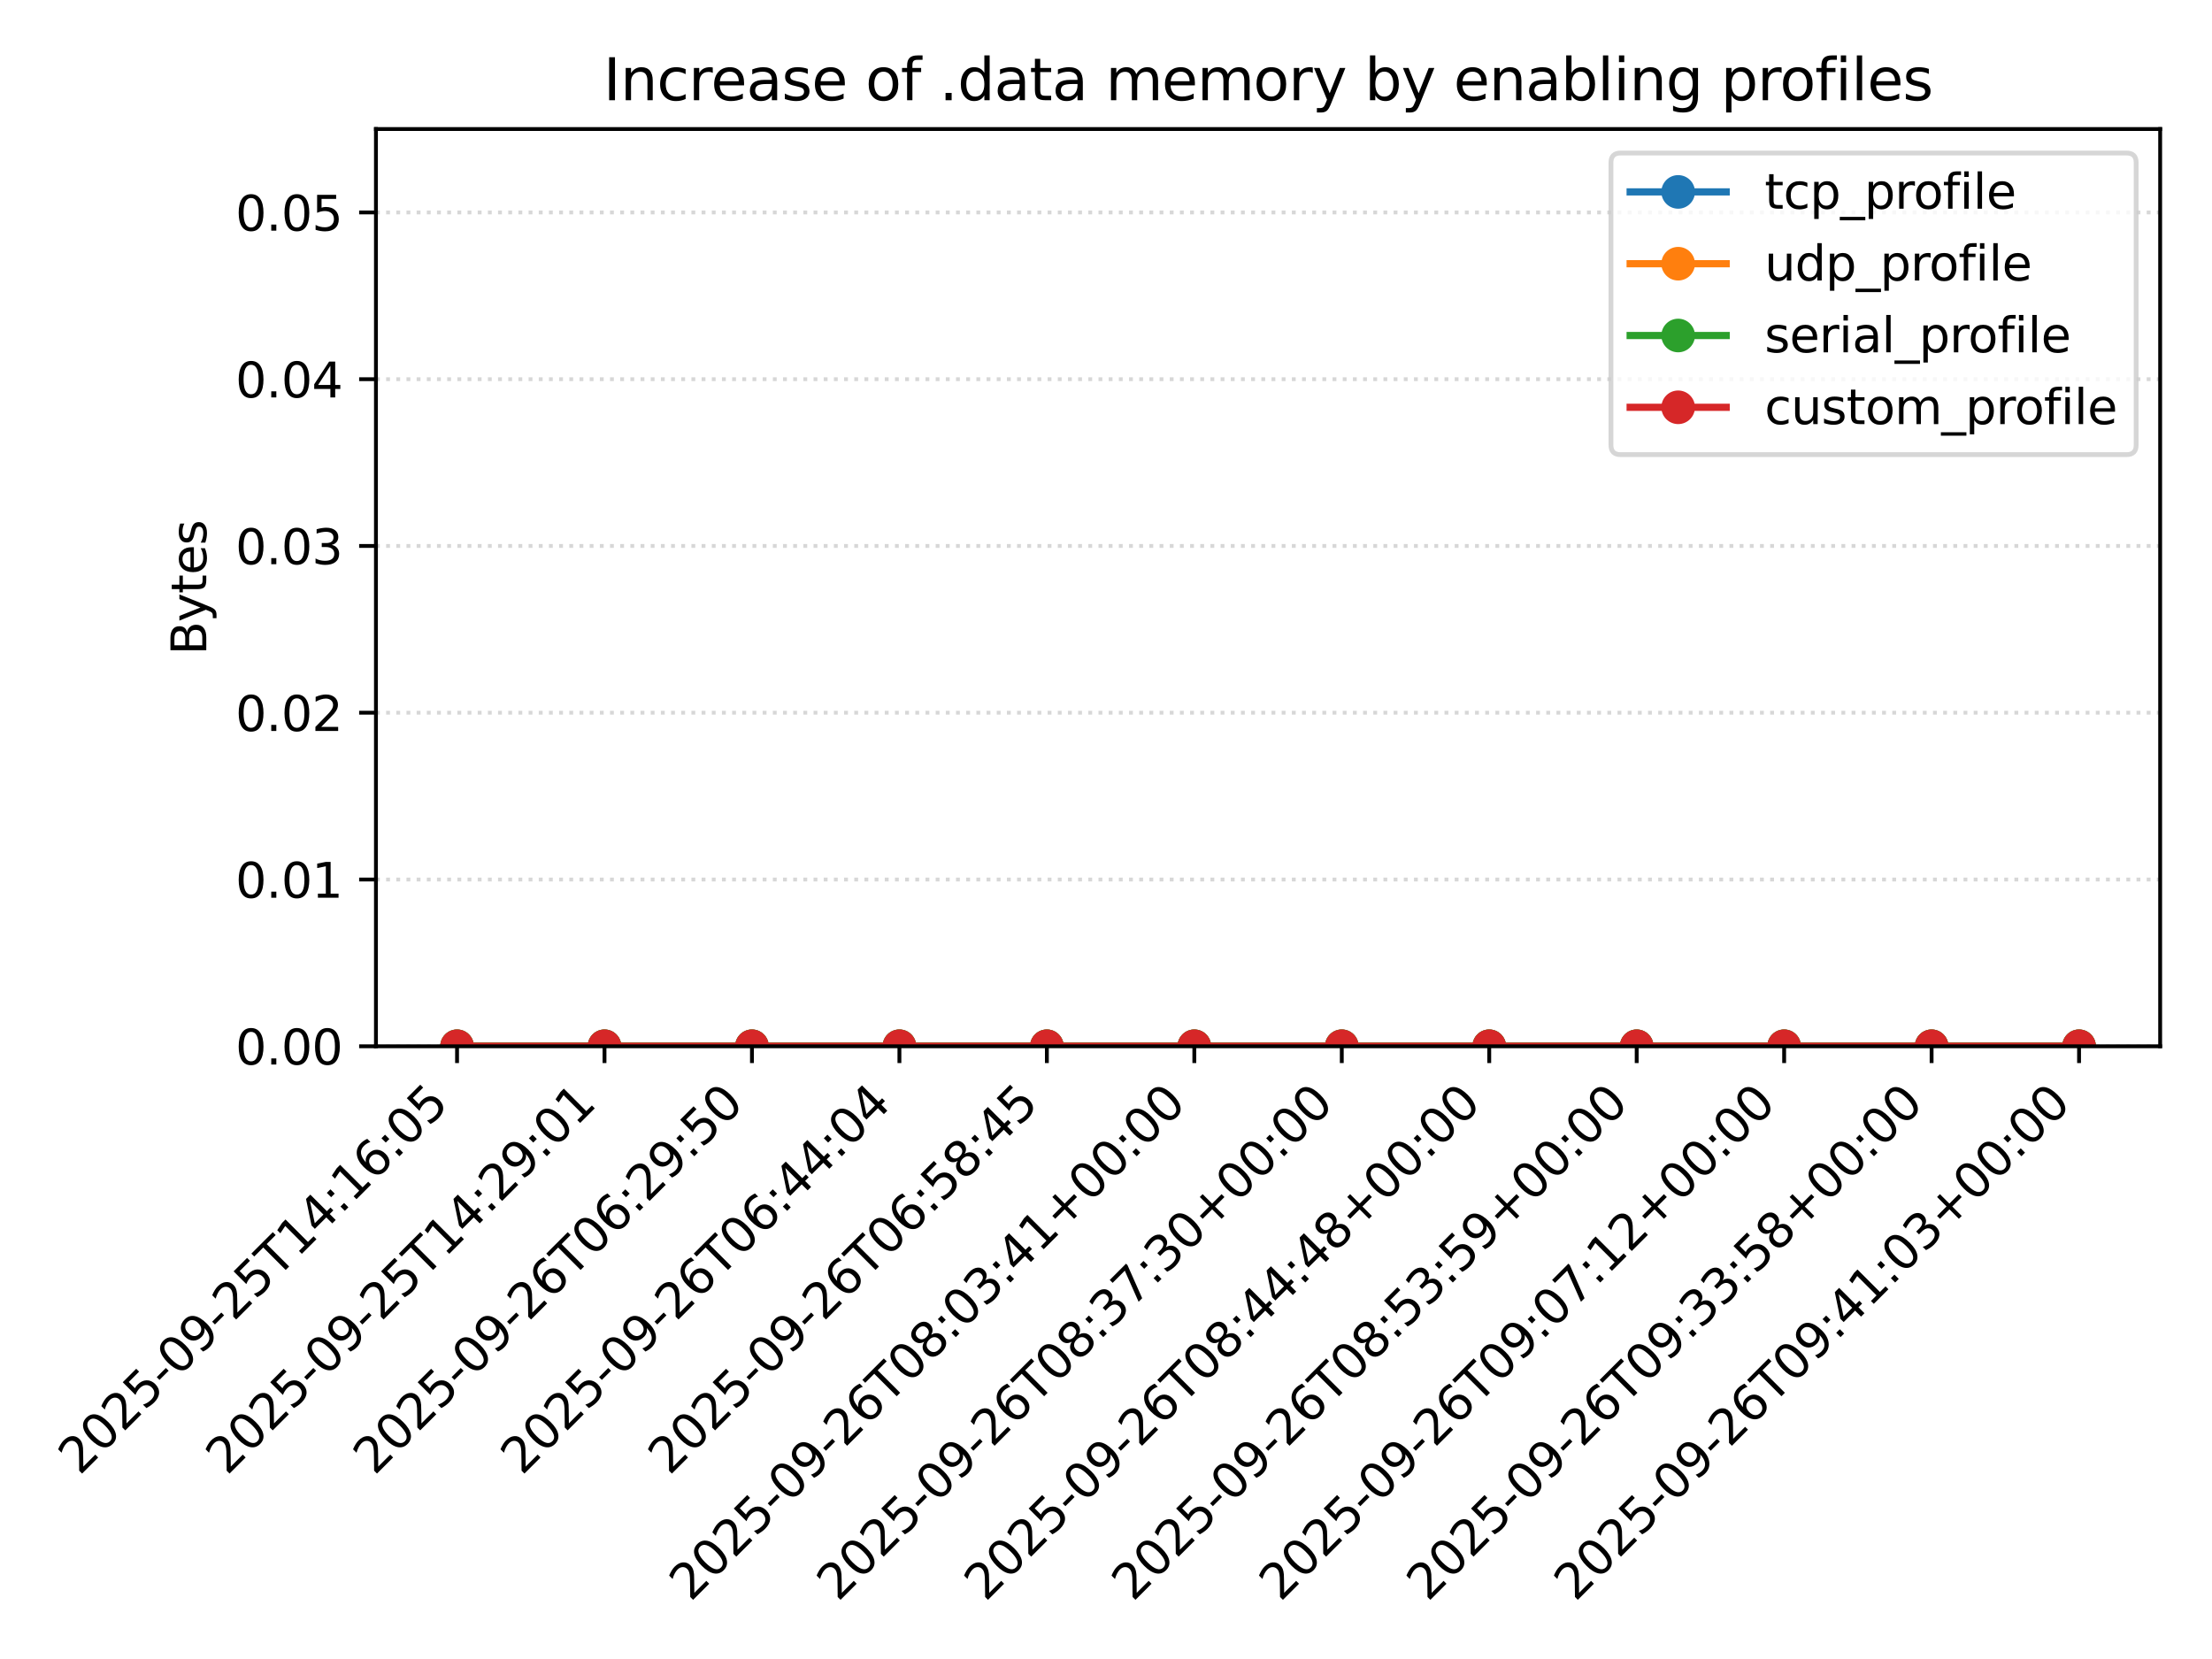 <?xml version="1.0" encoding="utf-8" standalone="no"?>
<!DOCTYPE svg PUBLIC "-//W3C//DTD SVG 1.1//EN"
  "http://www.w3.org/Graphics/SVG/1.1/DTD/svg11.dtd">
<svg xmlns:xlink="http://www.w3.org/1999/xlink" width="460.8pt" height="345.6pt" viewBox="0 0 460.8 345.6" xmlns="http://www.w3.org/2000/svg" version="1.1">
 <defs>
  <style type="text/css">*{stroke-linejoin: round; stroke-linecap: butt}</style>
 </defs>
 <g id="figure_1">
  <g id="patch_1">
   <path d="M 0 345.6 
L 460.8 345.6 
L 460.8 0 
L 0 0 
z
" style="fill: #ffffff"/>
  </g>
  <g id="axes_1">
   <g id="patch_2">
    <path d="M 78.317 217.958 
L 450 217.958 
L 450 26.88 
L 78.317 26.88 
z
" style="fill: #ffffff"/>
   </g>
   <g id="matplotlib.axis_1">
    <g id="xtick_1">
     <g id="line2d_1">
      <defs>
       <path id="m22b7236a02" d="M 0 0 
L 0 3.5 
" style="stroke: #000000; stroke-width: 0.8"/>
      </defs>
      <g>
       <use xlink:href="#m22b7236a02" x="95.212" y="217.958" style="stroke: #000000; stroke-width: 0.8"/>
      </g>
     </g>
     <g id="text_1">
      <!-- 2025-09-25T14:16:05 -->
      <g transform="translate(16.57 307.502) rotate(-45) scale(0.1 -0.1)">
       <defs>
        <path id="DejaVuSans-32" d="M 1228 531 
L 3431 531 
L 3431 0 
L 469 0 
L 469 531 
Q 828 903 1448 1529 
Q 2069 2156 2228 2338 
Q 2531 2678 2651 2914 
Q 2772 3150 2772 3378 
Q 2772 3750 2511 3984 
Q 2250 4219 1831 4219 
Q 1534 4219 1204 4116 
Q 875 4013 500 3803 
L 500 4441 
Q 881 4594 1212 4672 
Q 1544 4750 1819 4750 
Q 2544 4750 2975 4387 
Q 3406 4025 3406 3419 
Q 3406 3131 3298 2873 
Q 3191 2616 2906 2266 
Q 2828 2175 2409 1742 
Q 1991 1309 1228 531 
z
" transform="scale(0.016)"/>
        <path id="DejaVuSans-30" d="M 2034 4250 
Q 1547 4250 1301 3770 
Q 1056 3291 1056 2328 
Q 1056 1369 1301 889 
Q 1547 409 2034 409 
Q 2525 409 2770 889 
Q 3016 1369 3016 2328 
Q 3016 3291 2770 3770 
Q 2525 4250 2034 4250 
z
M 2034 4750 
Q 2819 4750 3233 4129 
Q 3647 3509 3647 2328 
Q 3647 1150 3233 529 
Q 2819 -91 2034 -91 
Q 1250 -91 836 529 
Q 422 1150 422 2328 
Q 422 3509 836 4129 
Q 1250 4750 2034 4750 
z
" transform="scale(0.016)"/>
        <path id="DejaVuSans-35" d="M 691 4666 
L 3169 4666 
L 3169 4134 
L 1269 4134 
L 1269 2991 
Q 1406 3038 1543 3061 
Q 1681 3084 1819 3084 
Q 2600 3084 3056 2656 
Q 3513 2228 3513 1497 
Q 3513 744 3044 326 
Q 2575 -91 1722 -91 
Q 1428 -91 1123 -41 
Q 819 9 494 109 
L 494 744 
Q 775 591 1075 516 
Q 1375 441 1709 441 
Q 2250 441 2565 725 
Q 2881 1009 2881 1497 
Q 2881 1984 2565 2268 
Q 2250 2553 1709 2553 
Q 1456 2553 1204 2497 
Q 953 2441 691 2322 
L 691 4666 
z
" transform="scale(0.016)"/>
        <path id="DejaVuSans-2d" d="M 313 2009 
L 1997 2009 
L 1997 1497 
L 313 1497 
L 313 2009 
z
" transform="scale(0.016)"/>
        <path id="DejaVuSans-39" d="M 703 97 
L 703 672 
Q 941 559 1184 500 
Q 1428 441 1663 441 
Q 2288 441 2617 861 
Q 2947 1281 2994 2138 
Q 2813 1869 2534 1725 
Q 2256 1581 1919 1581 
Q 1219 1581 811 2004 
Q 403 2428 403 3163 
Q 403 3881 828 4315 
Q 1253 4750 1959 4750 
Q 2769 4750 3195 4129 
Q 3622 3509 3622 2328 
Q 3622 1225 3098 567 
Q 2575 -91 1691 -91 
Q 1453 -91 1209 -44 
Q 966 3 703 97 
z
M 1959 2075 
Q 2384 2075 2632 2365 
Q 2881 2656 2881 3163 
Q 2881 3666 2632 3958 
Q 2384 4250 1959 4250 
Q 1534 4250 1286 3958 
Q 1038 3666 1038 3163 
Q 1038 2656 1286 2365 
Q 1534 2075 1959 2075 
z
" transform="scale(0.016)"/>
        <path id="DejaVuSans-54" d="M -19 4666 
L 3928 4666 
L 3928 4134 
L 2272 4134 
L 2272 0 
L 1638 0 
L 1638 4134 
L -19 4134 
L -19 4666 
z
" transform="scale(0.016)"/>
        <path id="DejaVuSans-31" d="M 794 531 
L 1825 531 
L 1825 4091 
L 703 3866 
L 703 4441 
L 1819 4666 
L 2450 4666 
L 2450 531 
L 3481 531 
L 3481 0 
L 794 0 
L 794 531 
z
" transform="scale(0.016)"/>
        <path id="DejaVuSans-34" d="M 2419 4116 
L 825 1625 
L 2419 1625 
L 2419 4116 
z
M 2253 4666 
L 3047 4666 
L 3047 1625 
L 3713 1625 
L 3713 1100 
L 3047 1100 
L 3047 0 
L 2419 0 
L 2419 1100 
L 313 1100 
L 313 1709 
L 2253 4666 
z
" transform="scale(0.016)"/>
        <path id="DejaVuSans-3a" d="M 750 794 
L 1409 794 
L 1409 0 
L 750 0 
L 750 794 
z
M 750 3309 
L 1409 3309 
L 1409 2516 
L 750 2516 
L 750 3309 
z
" transform="scale(0.016)"/>
        <path id="DejaVuSans-36" d="M 2113 2584 
Q 1688 2584 1439 2293 
Q 1191 2003 1191 1497 
Q 1191 994 1439 701 
Q 1688 409 2113 409 
Q 2538 409 2786 701 
Q 3034 994 3034 1497 
Q 3034 2003 2786 2293 
Q 2538 2584 2113 2584 
z
M 3366 4563 
L 3366 3988 
Q 3128 4100 2886 4159 
Q 2644 4219 2406 4219 
Q 1781 4219 1451 3797 
Q 1122 3375 1075 2522 
Q 1259 2794 1537 2939 
Q 1816 3084 2150 3084 
Q 2853 3084 3261 2657 
Q 3669 2231 3669 1497 
Q 3669 778 3244 343 
Q 2819 -91 2113 -91 
Q 1303 -91 875 529 
Q 447 1150 447 2328 
Q 447 3434 972 4092 
Q 1497 4750 2381 4750 
Q 2619 4750 2861 4703 
Q 3103 4656 3366 4563 
z
" transform="scale(0.016)"/>
       </defs>
       <use xlink:href="#DejaVuSans-32"/>
       <use xlink:href="#DejaVuSans-30" transform="translate(63.623 0)"/>
       <use xlink:href="#DejaVuSans-32" transform="translate(127.246 0)"/>
       <use xlink:href="#DejaVuSans-35" transform="translate(190.869 0)"/>
       <use xlink:href="#DejaVuSans-2d" transform="translate(254.492 0)"/>
       <use xlink:href="#DejaVuSans-30" transform="translate(290.576 0)"/>
       <use xlink:href="#DejaVuSans-39" transform="translate(354.199 0)"/>
       <use xlink:href="#DejaVuSans-2d" transform="translate(417.822 0)"/>
       <use xlink:href="#DejaVuSans-32" transform="translate(453.906 0)"/>
       <use xlink:href="#DejaVuSans-35" transform="translate(517.529 0)"/>
       <use xlink:href="#DejaVuSans-54" transform="translate(581.152 0)"/>
       <use xlink:href="#DejaVuSans-31" transform="translate(642.236 0)"/>
       <use xlink:href="#DejaVuSans-34" transform="translate(705.859 0)"/>
       <use xlink:href="#DejaVuSans-3a" transform="translate(769.482 0)"/>
       <use xlink:href="#DejaVuSans-31" transform="translate(803.174 0)"/>
       <use xlink:href="#DejaVuSans-36" transform="translate(866.797 0)"/>
       <use xlink:href="#DejaVuSans-3a" transform="translate(930.42 0)"/>
       <use xlink:href="#DejaVuSans-30" transform="translate(964.111 0)"/>
       <use xlink:href="#DejaVuSans-35" transform="translate(1027.734 0)"/>
      </g>
     </g>
    </g>
    <g id="xtick_2">
     <g id="line2d_2">
      <g>
       <use xlink:href="#m22b7236a02" x="125.929" y="217.958" style="stroke: #000000; stroke-width: 0.8"/>
      </g>
     </g>
     <g id="text_2">
      <!-- 2025-09-25T14:29:01 -->
      <g transform="translate(47.288 307.502) rotate(-45) scale(0.1 -0.1)">
       <use xlink:href="#DejaVuSans-32"/>
       <use xlink:href="#DejaVuSans-30" transform="translate(63.623 0)"/>
       <use xlink:href="#DejaVuSans-32" transform="translate(127.246 0)"/>
       <use xlink:href="#DejaVuSans-35" transform="translate(190.869 0)"/>
       <use xlink:href="#DejaVuSans-2d" transform="translate(254.492 0)"/>
       <use xlink:href="#DejaVuSans-30" transform="translate(290.576 0)"/>
       <use xlink:href="#DejaVuSans-39" transform="translate(354.199 0)"/>
       <use xlink:href="#DejaVuSans-2d" transform="translate(417.822 0)"/>
       <use xlink:href="#DejaVuSans-32" transform="translate(453.906 0)"/>
       <use xlink:href="#DejaVuSans-35" transform="translate(517.529 0)"/>
       <use xlink:href="#DejaVuSans-54" transform="translate(581.152 0)"/>
       <use xlink:href="#DejaVuSans-31" transform="translate(642.236 0)"/>
       <use xlink:href="#DejaVuSans-34" transform="translate(705.859 0)"/>
       <use xlink:href="#DejaVuSans-3a" transform="translate(769.482 0)"/>
       <use xlink:href="#DejaVuSans-32" transform="translate(803.174 0)"/>
       <use xlink:href="#DejaVuSans-39" transform="translate(866.797 0)"/>
       <use xlink:href="#DejaVuSans-3a" transform="translate(930.42 0)"/>
       <use xlink:href="#DejaVuSans-30" transform="translate(964.111 0)"/>
       <use xlink:href="#DejaVuSans-31" transform="translate(1027.734 0)"/>
      </g>
     </g>
    </g>
    <g id="xtick_3">
     <g id="line2d_3">
      <g>
       <use xlink:href="#m22b7236a02" x="156.647" y="217.958" style="stroke: #000000; stroke-width: 0.8"/>
      </g>
     </g>
     <g id="text_3">
      <!-- 2025-09-26T06:29:50 -->
      <g transform="translate(78.006 307.502) rotate(-45) scale(0.1 -0.1)">
       <use xlink:href="#DejaVuSans-32"/>
       <use xlink:href="#DejaVuSans-30" transform="translate(63.623 0)"/>
       <use xlink:href="#DejaVuSans-32" transform="translate(127.246 0)"/>
       <use xlink:href="#DejaVuSans-35" transform="translate(190.869 0)"/>
       <use xlink:href="#DejaVuSans-2d" transform="translate(254.492 0)"/>
       <use xlink:href="#DejaVuSans-30" transform="translate(290.576 0)"/>
       <use xlink:href="#DejaVuSans-39" transform="translate(354.199 0)"/>
       <use xlink:href="#DejaVuSans-2d" transform="translate(417.822 0)"/>
       <use xlink:href="#DejaVuSans-32" transform="translate(453.906 0)"/>
       <use xlink:href="#DejaVuSans-36" transform="translate(517.529 0)"/>
       <use xlink:href="#DejaVuSans-54" transform="translate(581.152 0)"/>
       <use xlink:href="#DejaVuSans-30" transform="translate(642.236 0)"/>
       <use xlink:href="#DejaVuSans-36" transform="translate(705.859 0)"/>
       <use xlink:href="#DejaVuSans-3a" transform="translate(769.482 0)"/>
       <use xlink:href="#DejaVuSans-32" transform="translate(803.174 0)"/>
       <use xlink:href="#DejaVuSans-39" transform="translate(866.797 0)"/>
       <use xlink:href="#DejaVuSans-3a" transform="translate(930.42 0)"/>
       <use xlink:href="#DejaVuSans-35" transform="translate(964.111 0)"/>
       <use xlink:href="#DejaVuSans-30" transform="translate(1027.734 0)"/>
      </g>
     </g>
    </g>
    <g id="xtick_4">
     <g id="line2d_4">
      <g>
       <use xlink:href="#m22b7236a02" x="187.364" y="217.958" style="stroke: #000000; stroke-width: 0.8"/>
      </g>
     </g>
     <g id="text_4">
      <!-- 2025-09-26T06:44:04 -->
      <g transform="translate(108.723 307.502) rotate(-45) scale(0.1 -0.1)">
       <use xlink:href="#DejaVuSans-32"/>
       <use xlink:href="#DejaVuSans-30" transform="translate(63.623 0)"/>
       <use xlink:href="#DejaVuSans-32" transform="translate(127.246 0)"/>
       <use xlink:href="#DejaVuSans-35" transform="translate(190.869 0)"/>
       <use xlink:href="#DejaVuSans-2d" transform="translate(254.492 0)"/>
       <use xlink:href="#DejaVuSans-30" transform="translate(290.576 0)"/>
       <use xlink:href="#DejaVuSans-39" transform="translate(354.199 0)"/>
       <use xlink:href="#DejaVuSans-2d" transform="translate(417.822 0)"/>
       <use xlink:href="#DejaVuSans-32" transform="translate(453.906 0)"/>
       <use xlink:href="#DejaVuSans-36" transform="translate(517.529 0)"/>
       <use xlink:href="#DejaVuSans-54" transform="translate(581.152 0)"/>
       <use xlink:href="#DejaVuSans-30" transform="translate(642.236 0)"/>
       <use xlink:href="#DejaVuSans-36" transform="translate(705.859 0)"/>
       <use xlink:href="#DejaVuSans-3a" transform="translate(769.482 0)"/>
       <use xlink:href="#DejaVuSans-34" transform="translate(803.174 0)"/>
       <use xlink:href="#DejaVuSans-34" transform="translate(866.797 0)"/>
       <use xlink:href="#DejaVuSans-3a" transform="translate(930.42 0)"/>
       <use xlink:href="#DejaVuSans-30" transform="translate(964.111 0)"/>
       <use xlink:href="#DejaVuSans-34" transform="translate(1027.734 0)"/>
      </g>
     </g>
    </g>
    <g id="xtick_5">
     <g id="line2d_5">
      <g>
       <use xlink:href="#m22b7236a02" x="218.082" y="217.958" style="stroke: #000000; stroke-width: 0.8"/>
      </g>
     </g>
     <g id="text_5">
      <!-- 2025-09-26T06:58:45 -->
      <g transform="translate(139.441 307.502) rotate(-45) scale(0.1 -0.1)">
       <defs>
        <path id="DejaVuSans-38" d="M 2034 2216 
Q 1584 2216 1326 1975 
Q 1069 1734 1069 1313 
Q 1069 891 1326 650 
Q 1584 409 2034 409 
Q 2484 409 2743 651 
Q 3003 894 3003 1313 
Q 3003 1734 2745 1975 
Q 2488 2216 2034 2216 
z
M 1403 2484 
Q 997 2584 770 2862 
Q 544 3141 544 3541 
Q 544 4100 942 4425 
Q 1341 4750 2034 4750 
Q 2731 4750 3128 4425 
Q 3525 4100 3525 3541 
Q 3525 3141 3298 2862 
Q 3072 2584 2669 2484 
Q 3125 2378 3379 2068 
Q 3634 1759 3634 1313 
Q 3634 634 3220 271 
Q 2806 -91 2034 -91 
Q 1263 -91 848 271 
Q 434 634 434 1313 
Q 434 1759 690 2068 
Q 947 2378 1403 2484 
z
M 1172 3481 
Q 1172 3119 1398 2916 
Q 1625 2713 2034 2713 
Q 2441 2713 2670 2916 
Q 2900 3119 2900 3481 
Q 2900 3844 2670 4047 
Q 2441 4250 2034 4250 
Q 1625 4250 1398 4047 
Q 1172 3844 1172 3481 
z
" transform="scale(0.016)"/>
       </defs>
       <use xlink:href="#DejaVuSans-32"/>
       <use xlink:href="#DejaVuSans-30" transform="translate(63.623 0)"/>
       <use xlink:href="#DejaVuSans-32" transform="translate(127.246 0)"/>
       <use xlink:href="#DejaVuSans-35" transform="translate(190.869 0)"/>
       <use xlink:href="#DejaVuSans-2d" transform="translate(254.492 0)"/>
       <use xlink:href="#DejaVuSans-30" transform="translate(290.576 0)"/>
       <use xlink:href="#DejaVuSans-39" transform="translate(354.199 0)"/>
       <use xlink:href="#DejaVuSans-2d" transform="translate(417.822 0)"/>
       <use xlink:href="#DejaVuSans-32" transform="translate(453.906 0)"/>
       <use xlink:href="#DejaVuSans-36" transform="translate(517.529 0)"/>
       <use xlink:href="#DejaVuSans-54" transform="translate(581.152 0)"/>
       <use xlink:href="#DejaVuSans-30" transform="translate(642.236 0)"/>
       <use xlink:href="#DejaVuSans-36" transform="translate(705.859 0)"/>
       <use xlink:href="#DejaVuSans-3a" transform="translate(769.482 0)"/>
       <use xlink:href="#DejaVuSans-35" transform="translate(803.174 0)"/>
       <use xlink:href="#DejaVuSans-38" transform="translate(866.797 0)"/>
       <use xlink:href="#DejaVuSans-3a" transform="translate(930.42 0)"/>
       <use xlink:href="#DejaVuSans-34" transform="translate(964.111 0)"/>
       <use xlink:href="#DejaVuSans-35" transform="translate(1027.734 0)"/>
      </g>
     </g>
    </g>
    <g id="xtick_6">
     <g id="line2d_6">
      <g>
       <use xlink:href="#m22b7236a02" x="248.8" y="217.958" style="stroke: #000000; stroke-width: 0.8"/>
      </g>
     </g>
     <g id="text_6">
      <!-- 2025-09-26T08:03:41+00:00 -->
      <g transform="translate(143.855 333.805) rotate(-45) scale(0.1 -0.1)">
       <defs>
        <path id="DejaVuSans-33" d="M 2597 2516 
Q 3050 2419 3304 2112 
Q 3559 1806 3559 1356 
Q 3559 666 3084 287 
Q 2609 -91 1734 -91 
Q 1441 -91 1130 -33 
Q 819 25 488 141 
L 488 750 
Q 750 597 1062 519 
Q 1375 441 1716 441 
Q 2309 441 2620 675 
Q 2931 909 2931 1356 
Q 2931 1769 2642 2001 
Q 2353 2234 1838 2234 
L 1294 2234 
L 1294 2753 
L 1863 2753 
Q 2328 2753 2575 2939 
Q 2822 3125 2822 3475 
Q 2822 3834 2567 4026 
Q 2313 4219 1838 4219 
Q 1578 4219 1281 4162 
Q 984 4106 628 3988 
L 628 4550 
Q 988 4650 1302 4700 
Q 1616 4750 1894 4750 
Q 2613 4750 3031 4423 
Q 3450 4097 3450 3541 
Q 3450 3153 3228 2886 
Q 3006 2619 2597 2516 
z
" transform="scale(0.016)"/>
        <path id="DejaVuSans-2b" d="M 2944 4013 
L 2944 2272 
L 4684 2272 
L 4684 1741 
L 2944 1741 
L 2944 0 
L 2419 0 
L 2419 1741 
L 678 1741 
L 678 2272 
L 2419 2272 
L 2419 4013 
L 2944 4013 
z
" transform="scale(0.016)"/>
       </defs>
       <use xlink:href="#DejaVuSans-32"/>
       <use xlink:href="#DejaVuSans-30" transform="translate(63.623 0)"/>
       <use xlink:href="#DejaVuSans-32" transform="translate(127.246 0)"/>
       <use xlink:href="#DejaVuSans-35" transform="translate(190.869 0)"/>
       <use xlink:href="#DejaVuSans-2d" transform="translate(254.492 0)"/>
       <use xlink:href="#DejaVuSans-30" transform="translate(290.576 0)"/>
       <use xlink:href="#DejaVuSans-39" transform="translate(354.199 0)"/>
       <use xlink:href="#DejaVuSans-2d" transform="translate(417.822 0)"/>
       <use xlink:href="#DejaVuSans-32" transform="translate(453.906 0)"/>
       <use xlink:href="#DejaVuSans-36" transform="translate(517.529 0)"/>
       <use xlink:href="#DejaVuSans-54" transform="translate(581.152 0)"/>
       <use xlink:href="#DejaVuSans-30" transform="translate(642.236 0)"/>
       <use xlink:href="#DejaVuSans-38" transform="translate(705.859 0)"/>
       <use xlink:href="#DejaVuSans-3a" transform="translate(769.482 0)"/>
       <use xlink:href="#DejaVuSans-30" transform="translate(803.174 0)"/>
       <use xlink:href="#DejaVuSans-33" transform="translate(866.797 0)"/>
       <use xlink:href="#DejaVuSans-3a" transform="translate(930.42 0)"/>
       <use xlink:href="#DejaVuSans-34" transform="translate(964.111 0)"/>
       <use xlink:href="#DejaVuSans-31" transform="translate(1027.734 0)"/>
       <use xlink:href="#DejaVuSans-2b" transform="translate(1091.357 0)"/>
       <use xlink:href="#DejaVuSans-30" transform="translate(1175.146 0)"/>
       <use xlink:href="#DejaVuSans-30" transform="translate(1238.77 0)"/>
       <use xlink:href="#DejaVuSans-3a" transform="translate(1302.393 0)"/>
       <use xlink:href="#DejaVuSans-30" transform="translate(1336.084 0)"/>
       <use xlink:href="#DejaVuSans-30" transform="translate(1399.707 0)"/>
      </g>
     </g>
    </g>
    <g id="xtick_7">
     <g id="line2d_7">
      <g>
       <use xlink:href="#m22b7236a02" x="279.517" y="217.958" style="stroke: #000000; stroke-width: 0.8"/>
      </g>
     </g>
     <g id="text_7">
      <!-- 2025-09-26T08:37:30+00:00 -->
      <g transform="translate(174.573 333.805) rotate(-45) scale(0.1 -0.1)">
       <defs>
        <path id="DejaVuSans-37" d="M 525 4666 
L 3525 4666 
L 3525 4397 
L 1831 0 
L 1172 0 
L 2766 4134 
L 525 4134 
L 525 4666 
z
" transform="scale(0.016)"/>
       </defs>
       <use xlink:href="#DejaVuSans-32"/>
       <use xlink:href="#DejaVuSans-30" transform="translate(63.623 0)"/>
       <use xlink:href="#DejaVuSans-32" transform="translate(127.246 0)"/>
       <use xlink:href="#DejaVuSans-35" transform="translate(190.869 0)"/>
       <use xlink:href="#DejaVuSans-2d" transform="translate(254.492 0)"/>
       <use xlink:href="#DejaVuSans-30" transform="translate(290.576 0)"/>
       <use xlink:href="#DejaVuSans-39" transform="translate(354.199 0)"/>
       <use xlink:href="#DejaVuSans-2d" transform="translate(417.822 0)"/>
       <use xlink:href="#DejaVuSans-32" transform="translate(453.906 0)"/>
       <use xlink:href="#DejaVuSans-36" transform="translate(517.529 0)"/>
       <use xlink:href="#DejaVuSans-54" transform="translate(581.152 0)"/>
       <use xlink:href="#DejaVuSans-30" transform="translate(642.236 0)"/>
       <use xlink:href="#DejaVuSans-38" transform="translate(705.859 0)"/>
       <use xlink:href="#DejaVuSans-3a" transform="translate(769.482 0)"/>
       <use xlink:href="#DejaVuSans-33" transform="translate(803.174 0)"/>
       <use xlink:href="#DejaVuSans-37" transform="translate(866.797 0)"/>
       <use xlink:href="#DejaVuSans-3a" transform="translate(930.42 0)"/>
       <use xlink:href="#DejaVuSans-33" transform="translate(964.111 0)"/>
       <use xlink:href="#DejaVuSans-30" transform="translate(1027.734 0)"/>
       <use xlink:href="#DejaVuSans-2b" transform="translate(1091.357 0)"/>
       <use xlink:href="#DejaVuSans-30" transform="translate(1175.146 0)"/>
       <use xlink:href="#DejaVuSans-30" transform="translate(1238.77 0)"/>
       <use xlink:href="#DejaVuSans-3a" transform="translate(1302.393 0)"/>
       <use xlink:href="#DejaVuSans-30" transform="translate(1336.084 0)"/>
       <use xlink:href="#DejaVuSans-30" transform="translate(1399.707 0)"/>
      </g>
     </g>
    </g>
    <g id="xtick_8">
     <g id="line2d_8">
      <g>
       <use xlink:href="#m22b7236a02" x="310.235" y="217.958" style="stroke: #000000; stroke-width: 0.8"/>
      </g>
     </g>
     <g id="text_8">
      <!-- 2025-09-26T08:44:48+00:00 -->
      <g transform="translate(205.29 333.805) rotate(-45) scale(0.1 -0.1)">
       <use xlink:href="#DejaVuSans-32"/>
       <use xlink:href="#DejaVuSans-30" transform="translate(63.623 0)"/>
       <use xlink:href="#DejaVuSans-32" transform="translate(127.246 0)"/>
       <use xlink:href="#DejaVuSans-35" transform="translate(190.869 0)"/>
       <use xlink:href="#DejaVuSans-2d" transform="translate(254.492 0)"/>
       <use xlink:href="#DejaVuSans-30" transform="translate(290.576 0)"/>
       <use xlink:href="#DejaVuSans-39" transform="translate(354.199 0)"/>
       <use xlink:href="#DejaVuSans-2d" transform="translate(417.822 0)"/>
       <use xlink:href="#DejaVuSans-32" transform="translate(453.906 0)"/>
       <use xlink:href="#DejaVuSans-36" transform="translate(517.529 0)"/>
       <use xlink:href="#DejaVuSans-54" transform="translate(581.152 0)"/>
       <use xlink:href="#DejaVuSans-30" transform="translate(642.236 0)"/>
       <use xlink:href="#DejaVuSans-38" transform="translate(705.859 0)"/>
       <use xlink:href="#DejaVuSans-3a" transform="translate(769.482 0)"/>
       <use xlink:href="#DejaVuSans-34" transform="translate(803.174 0)"/>
       <use xlink:href="#DejaVuSans-34" transform="translate(866.797 0)"/>
       <use xlink:href="#DejaVuSans-3a" transform="translate(930.42 0)"/>
       <use xlink:href="#DejaVuSans-34" transform="translate(964.111 0)"/>
       <use xlink:href="#DejaVuSans-38" transform="translate(1027.734 0)"/>
       <use xlink:href="#DejaVuSans-2b" transform="translate(1091.357 0)"/>
       <use xlink:href="#DejaVuSans-30" transform="translate(1175.146 0)"/>
       <use xlink:href="#DejaVuSans-30" transform="translate(1238.77 0)"/>
       <use xlink:href="#DejaVuSans-3a" transform="translate(1302.393 0)"/>
       <use xlink:href="#DejaVuSans-30" transform="translate(1336.084 0)"/>
       <use xlink:href="#DejaVuSans-30" transform="translate(1399.707 0)"/>
      </g>
     </g>
    </g>
    <g id="xtick_9">
     <g id="line2d_9">
      <g>
       <use xlink:href="#m22b7236a02" x="340.953" y="217.958" style="stroke: #000000; stroke-width: 0.8"/>
      </g>
     </g>
     <g id="text_9">
      <!-- 2025-09-26T08:53:59+00:00 -->
      <g transform="translate(236.008 333.805) rotate(-45) scale(0.1 -0.1)">
       <use xlink:href="#DejaVuSans-32"/>
       <use xlink:href="#DejaVuSans-30" transform="translate(63.623 0)"/>
       <use xlink:href="#DejaVuSans-32" transform="translate(127.246 0)"/>
       <use xlink:href="#DejaVuSans-35" transform="translate(190.869 0)"/>
       <use xlink:href="#DejaVuSans-2d" transform="translate(254.492 0)"/>
       <use xlink:href="#DejaVuSans-30" transform="translate(290.576 0)"/>
       <use xlink:href="#DejaVuSans-39" transform="translate(354.199 0)"/>
       <use xlink:href="#DejaVuSans-2d" transform="translate(417.822 0)"/>
       <use xlink:href="#DejaVuSans-32" transform="translate(453.906 0)"/>
       <use xlink:href="#DejaVuSans-36" transform="translate(517.529 0)"/>
       <use xlink:href="#DejaVuSans-54" transform="translate(581.152 0)"/>
       <use xlink:href="#DejaVuSans-30" transform="translate(642.236 0)"/>
       <use xlink:href="#DejaVuSans-38" transform="translate(705.859 0)"/>
       <use xlink:href="#DejaVuSans-3a" transform="translate(769.482 0)"/>
       <use xlink:href="#DejaVuSans-35" transform="translate(803.174 0)"/>
       <use xlink:href="#DejaVuSans-33" transform="translate(866.797 0)"/>
       <use xlink:href="#DejaVuSans-3a" transform="translate(930.42 0)"/>
       <use xlink:href="#DejaVuSans-35" transform="translate(964.111 0)"/>
       <use xlink:href="#DejaVuSans-39" transform="translate(1027.734 0)"/>
       <use xlink:href="#DejaVuSans-2b" transform="translate(1091.357 0)"/>
       <use xlink:href="#DejaVuSans-30" transform="translate(1175.146 0)"/>
       <use xlink:href="#DejaVuSans-30" transform="translate(1238.77 0)"/>
       <use xlink:href="#DejaVuSans-3a" transform="translate(1302.393 0)"/>
       <use xlink:href="#DejaVuSans-30" transform="translate(1336.084 0)"/>
       <use xlink:href="#DejaVuSans-30" transform="translate(1399.707 0)"/>
      </g>
     </g>
    </g>
    <g id="xtick_10">
     <g id="line2d_10">
      <g>
       <use xlink:href="#m22b7236a02" x="371.67" y="217.958" style="stroke: #000000; stroke-width: 0.8"/>
      </g>
     </g>
     <g id="text_10">
      <!-- 2025-09-26T09:07:12+00:00 -->
      <g transform="translate(266.726 333.805) rotate(-45) scale(0.1 -0.1)">
       <use xlink:href="#DejaVuSans-32"/>
       <use xlink:href="#DejaVuSans-30" transform="translate(63.623 0)"/>
       <use xlink:href="#DejaVuSans-32" transform="translate(127.246 0)"/>
       <use xlink:href="#DejaVuSans-35" transform="translate(190.869 0)"/>
       <use xlink:href="#DejaVuSans-2d" transform="translate(254.492 0)"/>
       <use xlink:href="#DejaVuSans-30" transform="translate(290.576 0)"/>
       <use xlink:href="#DejaVuSans-39" transform="translate(354.199 0)"/>
       <use xlink:href="#DejaVuSans-2d" transform="translate(417.822 0)"/>
       <use xlink:href="#DejaVuSans-32" transform="translate(453.906 0)"/>
       <use xlink:href="#DejaVuSans-36" transform="translate(517.529 0)"/>
       <use xlink:href="#DejaVuSans-54" transform="translate(581.152 0)"/>
       <use xlink:href="#DejaVuSans-30" transform="translate(642.236 0)"/>
       <use xlink:href="#DejaVuSans-39" transform="translate(705.859 0)"/>
       <use xlink:href="#DejaVuSans-3a" transform="translate(769.482 0)"/>
       <use xlink:href="#DejaVuSans-30" transform="translate(803.174 0)"/>
       <use xlink:href="#DejaVuSans-37" transform="translate(866.797 0)"/>
       <use xlink:href="#DejaVuSans-3a" transform="translate(930.42 0)"/>
       <use xlink:href="#DejaVuSans-31" transform="translate(964.111 0)"/>
       <use xlink:href="#DejaVuSans-32" transform="translate(1027.734 0)"/>
       <use xlink:href="#DejaVuSans-2b" transform="translate(1091.357 0)"/>
       <use xlink:href="#DejaVuSans-30" transform="translate(1175.146 0)"/>
       <use xlink:href="#DejaVuSans-30" transform="translate(1238.77 0)"/>
       <use xlink:href="#DejaVuSans-3a" transform="translate(1302.393 0)"/>
       <use xlink:href="#DejaVuSans-30" transform="translate(1336.084 0)"/>
       <use xlink:href="#DejaVuSans-30" transform="translate(1399.707 0)"/>
      </g>
     </g>
    </g>
    <g id="xtick_11">
     <g id="line2d_11">
      <g>
       <use xlink:href="#m22b7236a02" x="402.388" y="217.958" style="stroke: #000000; stroke-width: 0.8"/>
      </g>
     </g>
     <g id="text_11">
      <!-- 2025-09-26T09:33:58+00:00 -->
      <g transform="translate(297.443 333.805) rotate(-45) scale(0.1 -0.1)">
       <use xlink:href="#DejaVuSans-32"/>
       <use xlink:href="#DejaVuSans-30" transform="translate(63.623 0)"/>
       <use xlink:href="#DejaVuSans-32" transform="translate(127.246 0)"/>
       <use xlink:href="#DejaVuSans-35" transform="translate(190.869 0)"/>
       <use xlink:href="#DejaVuSans-2d" transform="translate(254.492 0)"/>
       <use xlink:href="#DejaVuSans-30" transform="translate(290.576 0)"/>
       <use xlink:href="#DejaVuSans-39" transform="translate(354.199 0)"/>
       <use xlink:href="#DejaVuSans-2d" transform="translate(417.822 0)"/>
       <use xlink:href="#DejaVuSans-32" transform="translate(453.906 0)"/>
       <use xlink:href="#DejaVuSans-36" transform="translate(517.529 0)"/>
       <use xlink:href="#DejaVuSans-54" transform="translate(581.152 0)"/>
       <use xlink:href="#DejaVuSans-30" transform="translate(642.236 0)"/>
       <use xlink:href="#DejaVuSans-39" transform="translate(705.859 0)"/>
       <use xlink:href="#DejaVuSans-3a" transform="translate(769.482 0)"/>
       <use xlink:href="#DejaVuSans-33" transform="translate(803.174 0)"/>
       <use xlink:href="#DejaVuSans-33" transform="translate(866.797 0)"/>
       <use xlink:href="#DejaVuSans-3a" transform="translate(930.42 0)"/>
       <use xlink:href="#DejaVuSans-35" transform="translate(964.111 0)"/>
       <use xlink:href="#DejaVuSans-38" transform="translate(1027.734 0)"/>
       <use xlink:href="#DejaVuSans-2b" transform="translate(1091.357 0)"/>
       <use xlink:href="#DejaVuSans-30" transform="translate(1175.146 0)"/>
       <use xlink:href="#DejaVuSans-30" transform="translate(1238.77 0)"/>
       <use xlink:href="#DejaVuSans-3a" transform="translate(1302.393 0)"/>
       <use xlink:href="#DejaVuSans-30" transform="translate(1336.084 0)"/>
       <use xlink:href="#DejaVuSans-30" transform="translate(1399.707 0)"/>
      </g>
     </g>
    </g>
    <g id="xtick_12">
     <g id="line2d_12">
      <g>
       <use xlink:href="#m22b7236a02" x="433.105" y="217.958" style="stroke: #000000; stroke-width: 0.8"/>
      </g>
     </g>
     <g id="text_12">
      <!-- 2025-09-26T09:41:03+00:00 -->
      <g transform="translate(328.161 333.805) rotate(-45) scale(0.1 -0.1)">
       <use xlink:href="#DejaVuSans-32"/>
       <use xlink:href="#DejaVuSans-30" transform="translate(63.623 0)"/>
       <use xlink:href="#DejaVuSans-32" transform="translate(127.246 0)"/>
       <use xlink:href="#DejaVuSans-35" transform="translate(190.869 0)"/>
       <use xlink:href="#DejaVuSans-2d" transform="translate(254.492 0)"/>
       <use xlink:href="#DejaVuSans-30" transform="translate(290.576 0)"/>
       <use xlink:href="#DejaVuSans-39" transform="translate(354.199 0)"/>
       <use xlink:href="#DejaVuSans-2d" transform="translate(417.822 0)"/>
       <use xlink:href="#DejaVuSans-32" transform="translate(453.906 0)"/>
       <use xlink:href="#DejaVuSans-36" transform="translate(517.529 0)"/>
       <use xlink:href="#DejaVuSans-54" transform="translate(581.152 0)"/>
       <use xlink:href="#DejaVuSans-30" transform="translate(642.236 0)"/>
       <use xlink:href="#DejaVuSans-39" transform="translate(705.859 0)"/>
       <use xlink:href="#DejaVuSans-3a" transform="translate(769.482 0)"/>
       <use xlink:href="#DejaVuSans-34" transform="translate(803.174 0)"/>
       <use xlink:href="#DejaVuSans-31" transform="translate(866.797 0)"/>
       <use xlink:href="#DejaVuSans-3a" transform="translate(930.42 0)"/>
       <use xlink:href="#DejaVuSans-30" transform="translate(964.111 0)"/>
       <use xlink:href="#DejaVuSans-33" transform="translate(1027.734 0)"/>
       <use xlink:href="#DejaVuSans-2b" transform="translate(1091.357 0)"/>
       <use xlink:href="#DejaVuSans-30" transform="translate(1175.146 0)"/>
       <use xlink:href="#DejaVuSans-30" transform="translate(1238.77 0)"/>
       <use xlink:href="#DejaVuSans-3a" transform="translate(1302.393 0)"/>
       <use xlink:href="#DejaVuSans-30" transform="translate(1336.084 0)"/>
       <use xlink:href="#DejaVuSans-30" transform="translate(1399.707 0)"/>
      </g>
     </g>
    </g>
   </g>
   <g id="matplotlib.axis_2">
    <g id="ytick_1">
     <g id="line2d_13">
      <path d="M 78.317 217.958 
L 450 217.958 
" clip-path="url(#pf6bf6668bc)" style="fill: none; stroke-dasharray: 0.8,1.32; stroke-dashoffset: 0; stroke: #b0b0b0; stroke-opacity: 0.5; stroke-width: 0.8"/>
     </g>
     <g id="line2d_14">
      <defs>
       <path id="me6df615e49" d="M 0 0 
L -3.5 0 
" style="stroke: #000000; stroke-width: 0.8"/>
      </defs>
      <g>
       <use xlink:href="#me6df615e49" x="78.317" y="217.958" style="stroke: #000000; stroke-width: 0.8"/>
      </g>
     </g>
     <g id="text_13">
      <!-- 0.00 -->
      <g transform="translate(49.051 221.757) scale(0.1 -0.1)">
       <defs>
        <path id="DejaVuSans-2e" d="M 684 794 
L 1344 794 
L 1344 0 
L 684 0 
L 684 794 
z
" transform="scale(0.016)"/>
       </defs>
       <use xlink:href="#DejaVuSans-30"/>
       <use xlink:href="#DejaVuSans-2e" transform="translate(63.623 0)"/>
       <use xlink:href="#DejaVuSans-30" transform="translate(95.41 0)"/>
       <use xlink:href="#DejaVuSans-30" transform="translate(159.033 0)"/>
      </g>
     </g>
    </g>
    <g id="ytick_2">
     <g id="line2d_15">
      <path d="M 78.317 183.217 
L 450 183.217 
" clip-path="url(#pf6bf6668bc)" style="fill: none; stroke-dasharray: 0.8,1.32; stroke-dashoffset: 0; stroke: #b0b0b0; stroke-opacity: 0.5; stroke-width: 0.8"/>
     </g>
     <g id="line2d_16">
      <g>
       <use xlink:href="#me6df615e49" x="78.317" y="183.217" style="stroke: #000000; stroke-width: 0.8"/>
      </g>
     </g>
     <g id="text_14">
      <!-- 0.01 -->
      <g transform="translate(49.051 187.016) scale(0.1 -0.1)">
       <use xlink:href="#DejaVuSans-30"/>
       <use xlink:href="#DejaVuSans-2e" transform="translate(63.623 0)"/>
       <use xlink:href="#DejaVuSans-30" transform="translate(95.41 0)"/>
       <use xlink:href="#DejaVuSans-31" transform="translate(159.033 0)"/>
      </g>
     </g>
    </g>
    <g id="ytick_3">
     <g id="line2d_17">
      <path d="M 78.317 148.475 
L 450 148.475 
" clip-path="url(#pf6bf6668bc)" style="fill: none; stroke-dasharray: 0.8,1.32; stroke-dashoffset: 0; stroke: #b0b0b0; stroke-opacity: 0.5; stroke-width: 0.8"/>
     </g>
     <g id="line2d_18">
      <g>
       <use xlink:href="#me6df615e49" x="78.317" y="148.475" style="stroke: #000000; stroke-width: 0.8"/>
      </g>
     </g>
     <g id="text_15">
      <!-- 0.02 -->
      <g transform="translate(49.051 152.274) scale(0.1 -0.1)">
       <use xlink:href="#DejaVuSans-30"/>
       <use xlink:href="#DejaVuSans-2e" transform="translate(63.623 0)"/>
       <use xlink:href="#DejaVuSans-30" transform="translate(95.41 0)"/>
       <use xlink:href="#DejaVuSans-32" transform="translate(159.033 0)"/>
      </g>
     </g>
    </g>
    <g id="ytick_4">
     <g id="line2d_19">
      <path d="M 78.317 113.734 
L 450 113.734 
" clip-path="url(#pf6bf6668bc)" style="fill: none; stroke-dasharray: 0.8,1.32; stroke-dashoffset: 0; stroke: #b0b0b0; stroke-opacity: 0.5; stroke-width: 0.8"/>
     </g>
     <g id="line2d_20">
      <g>
       <use xlink:href="#me6df615e49" x="78.317" y="113.734" style="stroke: #000000; stroke-width: 0.8"/>
      </g>
     </g>
     <g id="text_16">
      <!-- 0.03 -->
      <g transform="translate(49.051 117.533) scale(0.1 -0.1)">
       <use xlink:href="#DejaVuSans-30"/>
       <use xlink:href="#DejaVuSans-2e" transform="translate(63.623 0)"/>
       <use xlink:href="#DejaVuSans-30" transform="translate(95.41 0)"/>
       <use xlink:href="#DejaVuSans-33" transform="translate(159.033 0)"/>
      </g>
     </g>
    </g>
    <g id="ytick_5">
     <g id="line2d_21">
      <path d="M 78.317 78.992 
L 450 78.992 
" clip-path="url(#pf6bf6668bc)" style="fill: none; stroke-dasharray: 0.8,1.32; stroke-dashoffset: 0; stroke: #b0b0b0; stroke-opacity: 0.5; stroke-width: 0.8"/>
     </g>
     <g id="line2d_22">
      <g>
       <use xlink:href="#me6df615e49" x="78.317" y="78.992" style="stroke: #000000; stroke-width: 0.8"/>
      </g>
     </g>
     <g id="text_17">
      <!-- 0.04 -->
      <g transform="translate(49.051 82.791) scale(0.1 -0.1)">
       <use xlink:href="#DejaVuSans-30"/>
       <use xlink:href="#DejaVuSans-2e" transform="translate(63.623 0)"/>
       <use xlink:href="#DejaVuSans-30" transform="translate(95.41 0)"/>
       <use xlink:href="#DejaVuSans-34" transform="translate(159.033 0)"/>
      </g>
     </g>
    </g>
    <g id="ytick_6">
     <g id="line2d_23">
      <path d="M 78.317 44.251 
L 450 44.251 
" clip-path="url(#pf6bf6668bc)" style="fill: none; stroke-dasharray: 0.8,1.32; stroke-dashoffset: 0; stroke: #b0b0b0; stroke-opacity: 0.5; stroke-width: 0.8"/>
     </g>
     <g id="line2d_24">
      <g>
       <use xlink:href="#me6df615e49" x="78.317" y="44.251" style="stroke: #000000; stroke-width: 0.8"/>
      </g>
     </g>
     <g id="text_18">
      <!-- 0.05 -->
      <g transform="translate(49.051 48.05) scale(0.1 -0.1)">
       <use xlink:href="#DejaVuSans-30"/>
       <use xlink:href="#DejaVuSans-2e" transform="translate(63.623 0)"/>
       <use xlink:href="#DejaVuSans-30" transform="translate(95.41 0)"/>
       <use xlink:href="#DejaVuSans-35" transform="translate(159.033 0)"/>
      </g>
     </g>
    </g>
    <g id="text_19">
     <!-- Bytes -->
     <g transform="translate(42.972 136.45) rotate(-90) scale(0.1 -0.1)">
      <defs>
       <path id="DejaVuSans-42" d="M 1259 2228 
L 1259 519 
L 2272 519 
Q 2781 519 3026 730 
Q 3272 941 3272 1375 
Q 3272 1813 3026 2020 
Q 2781 2228 2272 2228 
L 1259 2228 
z
M 1259 4147 
L 1259 2741 
L 2194 2741 
Q 2656 2741 2882 2914 
Q 3109 3088 3109 3444 
Q 3109 3797 2882 3972 
Q 2656 4147 2194 4147 
L 1259 4147 
z
M 628 4666 
L 2241 4666 
Q 2963 4666 3353 4366 
Q 3744 4066 3744 3513 
Q 3744 3084 3544 2831 
Q 3344 2578 2956 2516 
Q 3422 2416 3680 2098 
Q 3938 1781 3938 1306 
Q 3938 681 3513 340 
Q 3088 0 2303 0 
L 628 0 
L 628 4666 
z
" transform="scale(0.016)"/>
       <path id="DejaVuSans-79" d="M 2059 -325 
Q 1816 -950 1584 -1140 
Q 1353 -1331 966 -1331 
L 506 -1331 
L 506 -850 
L 844 -850 
Q 1081 -850 1212 -737 
Q 1344 -625 1503 -206 
L 1606 56 
L 191 3500 
L 800 3500 
L 1894 763 
L 2988 3500 
L 3597 3500 
L 2059 -325 
z
" transform="scale(0.016)"/>
       <path id="DejaVuSans-74" d="M 1172 4494 
L 1172 3500 
L 2356 3500 
L 2356 3053 
L 1172 3053 
L 1172 1153 
Q 1172 725 1289 603 
Q 1406 481 1766 481 
L 2356 481 
L 2356 0 
L 1766 0 
Q 1100 0 847 248 
Q 594 497 594 1153 
L 594 3053 
L 172 3053 
L 172 3500 
L 594 3500 
L 594 4494 
L 1172 4494 
z
" transform="scale(0.016)"/>
       <path id="DejaVuSans-65" d="M 3597 1894 
L 3597 1613 
L 953 1613 
Q 991 1019 1311 708 
Q 1631 397 2203 397 
Q 2534 397 2845 478 
Q 3156 559 3463 722 
L 3463 178 
Q 3153 47 2828 -22 
Q 2503 -91 2169 -91 
Q 1331 -91 842 396 
Q 353 884 353 1716 
Q 353 2575 817 3079 
Q 1281 3584 2069 3584 
Q 2775 3584 3186 3129 
Q 3597 2675 3597 1894 
z
M 3022 2063 
Q 3016 2534 2758 2815 
Q 2500 3097 2075 3097 
Q 1594 3097 1305 2825 
Q 1016 2553 972 2059 
L 3022 2063 
z
" transform="scale(0.016)"/>
       <path id="DejaVuSans-73" d="M 2834 3397 
L 2834 2853 
Q 2591 2978 2328 3040 
Q 2066 3103 1784 3103 
Q 1356 3103 1142 2972 
Q 928 2841 928 2578 
Q 928 2378 1081 2264 
Q 1234 2150 1697 2047 
L 1894 2003 
Q 2506 1872 2764 1633 
Q 3022 1394 3022 966 
Q 3022 478 2636 193 
Q 2250 -91 1575 -91 
Q 1294 -91 989 -36 
Q 684 19 347 128 
L 347 722 
Q 666 556 975 473 
Q 1284 391 1588 391 
Q 1994 391 2212 530 
Q 2431 669 2431 922 
Q 2431 1156 2273 1281 
Q 2116 1406 1581 1522 
L 1381 1569 
Q 847 1681 609 1914 
Q 372 2147 372 2553 
Q 372 3047 722 3315 
Q 1072 3584 1716 3584 
Q 2034 3584 2315 3537 
Q 2597 3491 2834 3397 
z
" transform="scale(0.016)"/>
      </defs>
      <use xlink:href="#DejaVuSans-42"/>
      <use xlink:href="#DejaVuSans-79" transform="translate(68.604 0)"/>
      <use xlink:href="#DejaVuSans-74" transform="translate(127.783 0)"/>
      <use xlink:href="#DejaVuSans-65" transform="translate(166.992 0)"/>
      <use xlink:href="#DejaVuSans-73" transform="translate(228.516 0)"/>
     </g>
    </g>
   </g>
   <g id="line2d_25">
    <path d="M 95.212 217.958 
L 125.929 217.958 
L 156.647 217.958 
L 187.364 217.958 
L 218.082 217.958 
L 248.8 217.958 
L 279.517 217.958 
L 310.235 217.958 
L 340.953 217.958 
L 371.67 217.958 
L 402.388 217.958 
L 433.105 217.958 
" clip-path="url(#pf6bf6668bc)" style="fill: none; stroke: #1f77b4; stroke-width: 1.5; stroke-linecap: square"/>
    <defs>
     <path id="m787a2e2618" d="M 0 3 
C 0.796 3 1.559 2.684 2.121 2.121 
C 2.684 1.559 3 0.796 3 0 
C 3 -0.796 2.684 -1.559 2.121 -2.121 
C 1.559 -2.684 0.796 -3 0 -3 
C -0.796 -3 -1.559 -2.684 -2.121 -2.121 
C -2.684 -1.559 -3 -0.796 -3 0 
C -3 0.796 -2.684 1.559 -2.121 2.121 
C -1.559 2.684 -0.796 3 0 3 
z
" style="stroke: #1f77b4"/>
    </defs>
    <g clip-path="url(#pf6bf6668bc)">
     <use xlink:href="#m787a2e2618" x="95.212" y="217.958" style="fill: #1f77b4; stroke: #1f77b4"/>
     <use xlink:href="#m787a2e2618" x="125.929" y="217.958" style="fill: #1f77b4; stroke: #1f77b4"/>
     <use xlink:href="#m787a2e2618" x="156.647" y="217.958" style="fill: #1f77b4; stroke: #1f77b4"/>
     <use xlink:href="#m787a2e2618" x="187.364" y="217.958" style="fill: #1f77b4; stroke: #1f77b4"/>
     <use xlink:href="#m787a2e2618" x="218.082" y="217.958" style="fill: #1f77b4; stroke: #1f77b4"/>
     <use xlink:href="#m787a2e2618" x="248.8" y="217.958" style="fill: #1f77b4; stroke: #1f77b4"/>
     <use xlink:href="#m787a2e2618" x="279.517" y="217.958" style="fill: #1f77b4; stroke: #1f77b4"/>
     <use xlink:href="#m787a2e2618" x="310.235" y="217.958" style="fill: #1f77b4; stroke: #1f77b4"/>
     <use xlink:href="#m787a2e2618" x="340.953" y="217.958" style="fill: #1f77b4; stroke: #1f77b4"/>
     <use xlink:href="#m787a2e2618" x="371.67" y="217.958" style="fill: #1f77b4; stroke: #1f77b4"/>
     <use xlink:href="#m787a2e2618" x="402.388" y="217.958" style="fill: #1f77b4; stroke: #1f77b4"/>
     <use xlink:href="#m787a2e2618" x="433.105" y="217.958" style="fill: #1f77b4; stroke: #1f77b4"/>
    </g>
   </g>
   <g id="line2d_26">
    <path d="M 95.212 217.958 
L 125.929 217.958 
L 156.647 217.958 
L 187.364 217.958 
L 218.082 217.958 
L 248.8 217.958 
L 279.517 217.958 
L 310.235 217.958 
L 340.953 217.958 
L 371.67 217.958 
L 402.388 217.958 
L 433.105 217.958 
" clip-path="url(#pf6bf6668bc)" style="fill: none; stroke: #ff7f0e; stroke-width: 1.5; stroke-linecap: square"/>
    <defs>
     <path id="mb6ad6edd0d" d="M 0 3 
C 0.796 3 1.559 2.684 2.121 2.121 
C 2.684 1.559 3 0.796 3 0 
C 3 -0.796 2.684 -1.559 2.121 -2.121 
C 1.559 -2.684 0.796 -3 0 -3 
C -0.796 -3 -1.559 -2.684 -2.121 -2.121 
C -2.684 -1.559 -3 -0.796 -3 0 
C -3 0.796 -2.684 1.559 -2.121 2.121 
C -1.559 2.684 -0.796 3 0 3 
z
" style="stroke: #ff7f0e"/>
    </defs>
    <g clip-path="url(#pf6bf6668bc)">
     <use xlink:href="#mb6ad6edd0d" x="95.212" y="217.958" style="fill: #ff7f0e; stroke: #ff7f0e"/>
     <use xlink:href="#mb6ad6edd0d" x="125.929" y="217.958" style="fill: #ff7f0e; stroke: #ff7f0e"/>
     <use xlink:href="#mb6ad6edd0d" x="156.647" y="217.958" style="fill: #ff7f0e; stroke: #ff7f0e"/>
     <use xlink:href="#mb6ad6edd0d" x="187.364" y="217.958" style="fill: #ff7f0e; stroke: #ff7f0e"/>
     <use xlink:href="#mb6ad6edd0d" x="218.082" y="217.958" style="fill: #ff7f0e; stroke: #ff7f0e"/>
     <use xlink:href="#mb6ad6edd0d" x="248.8" y="217.958" style="fill: #ff7f0e; stroke: #ff7f0e"/>
     <use xlink:href="#mb6ad6edd0d" x="279.517" y="217.958" style="fill: #ff7f0e; stroke: #ff7f0e"/>
     <use xlink:href="#mb6ad6edd0d" x="310.235" y="217.958" style="fill: #ff7f0e; stroke: #ff7f0e"/>
     <use xlink:href="#mb6ad6edd0d" x="340.953" y="217.958" style="fill: #ff7f0e; stroke: #ff7f0e"/>
     <use xlink:href="#mb6ad6edd0d" x="371.67" y="217.958" style="fill: #ff7f0e; stroke: #ff7f0e"/>
     <use xlink:href="#mb6ad6edd0d" x="402.388" y="217.958" style="fill: #ff7f0e; stroke: #ff7f0e"/>
     <use xlink:href="#mb6ad6edd0d" x="433.105" y="217.958" style="fill: #ff7f0e; stroke: #ff7f0e"/>
    </g>
   </g>
   <g id="line2d_27">
    <path d="M 95.212 217.958 
L 125.929 217.958 
L 156.647 217.958 
L 187.364 217.958 
L 218.082 217.958 
L 248.8 217.958 
L 279.517 217.958 
L 310.235 217.958 
L 340.953 217.958 
L 371.67 217.958 
L 402.388 217.958 
L 433.105 217.958 
" clip-path="url(#pf6bf6668bc)" style="fill: none; stroke: #2ca02c; stroke-width: 1.5; stroke-linecap: square"/>
    <defs>
     <path id="maa15b67d97" d="M 0 3 
C 0.796 3 1.559 2.684 2.121 2.121 
C 2.684 1.559 3 0.796 3 0 
C 3 -0.796 2.684 -1.559 2.121 -2.121 
C 1.559 -2.684 0.796 -3 0 -3 
C -0.796 -3 -1.559 -2.684 -2.121 -2.121 
C -2.684 -1.559 -3 -0.796 -3 0 
C -3 0.796 -2.684 1.559 -2.121 2.121 
C -1.559 2.684 -0.796 3 0 3 
z
" style="stroke: #2ca02c"/>
    </defs>
    <g clip-path="url(#pf6bf6668bc)">
     <use xlink:href="#maa15b67d97" x="95.212" y="217.958" style="fill: #2ca02c; stroke: #2ca02c"/>
     <use xlink:href="#maa15b67d97" x="125.929" y="217.958" style="fill: #2ca02c; stroke: #2ca02c"/>
     <use xlink:href="#maa15b67d97" x="156.647" y="217.958" style="fill: #2ca02c; stroke: #2ca02c"/>
     <use xlink:href="#maa15b67d97" x="187.364" y="217.958" style="fill: #2ca02c; stroke: #2ca02c"/>
     <use xlink:href="#maa15b67d97" x="218.082" y="217.958" style="fill: #2ca02c; stroke: #2ca02c"/>
     <use xlink:href="#maa15b67d97" x="248.8" y="217.958" style="fill: #2ca02c; stroke: #2ca02c"/>
     <use xlink:href="#maa15b67d97" x="279.517" y="217.958" style="fill: #2ca02c; stroke: #2ca02c"/>
     <use xlink:href="#maa15b67d97" x="310.235" y="217.958" style="fill: #2ca02c; stroke: #2ca02c"/>
     <use xlink:href="#maa15b67d97" x="340.953" y="217.958" style="fill: #2ca02c; stroke: #2ca02c"/>
     <use xlink:href="#maa15b67d97" x="371.67" y="217.958" style="fill: #2ca02c; stroke: #2ca02c"/>
     <use xlink:href="#maa15b67d97" x="402.388" y="217.958" style="fill: #2ca02c; stroke: #2ca02c"/>
     <use xlink:href="#maa15b67d97" x="433.105" y="217.958" style="fill: #2ca02c; stroke: #2ca02c"/>
    </g>
   </g>
   <g id="line2d_28">
    <path d="M 95.212 217.958 
L 125.929 217.958 
L 156.647 217.958 
L 187.364 217.958 
L 218.082 217.958 
L 248.8 217.958 
L 279.517 217.958 
L 310.235 217.958 
L 340.953 217.958 
L 371.67 217.958 
L 402.388 217.958 
L 433.105 217.958 
" clip-path="url(#pf6bf6668bc)" style="fill: none; stroke: #d62728; stroke-width: 1.5; stroke-linecap: square"/>
    <defs>
     <path id="m10a3b9ec65" d="M 0 3 
C 0.796 3 1.559 2.684 2.121 2.121 
C 2.684 1.559 3 0.796 3 0 
C 3 -0.796 2.684 -1.559 2.121 -2.121 
C 1.559 -2.684 0.796 -3 0 -3 
C -0.796 -3 -1.559 -2.684 -2.121 -2.121 
C -2.684 -1.559 -3 -0.796 -3 0 
C -3 0.796 -2.684 1.559 -2.121 2.121 
C -1.559 2.684 -0.796 3 0 3 
z
" style="stroke: #d62728"/>
    </defs>
    <g clip-path="url(#pf6bf6668bc)">
     <use xlink:href="#m10a3b9ec65" x="95.212" y="217.958" style="fill: #d62728; stroke: #d62728"/>
     <use xlink:href="#m10a3b9ec65" x="125.929" y="217.958" style="fill: #d62728; stroke: #d62728"/>
     <use xlink:href="#m10a3b9ec65" x="156.647" y="217.958" style="fill: #d62728; stroke: #d62728"/>
     <use xlink:href="#m10a3b9ec65" x="187.364" y="217.958" style="fill: #d62728; stroke: #d62728"/>
     <use xlink:href="#m10a3b9ec65" x="218.082" y="217.958" style="fill: #d62728; stroke: #d62728"/>
     <use xlink:href="#m10a3b9ec65" x="248.8" y="217.958" style="fill: #d62728; stroke: #d62728"/>
     <use xlink:href="#m10a3b9ec65" x="279.517" y="217.958" style="fill: #d62728; stroke: #d62728"/>
     <use xlink:href="#m10a3b9ec65" x="310.235" y="217.958" style="fill: #d62728; stroke: #d62728"/>
     <use xlink:href="#m10a3b9ec65" x="340.953" y="217.958" style="fill: #d62728; stroke: #d62728"/>
     <use xlink:href="#m10a3b9ec65" x="371.67" y="217.958" style="fill: #d62728; stroke: #d62728"/>
     <use xlink:href="#m10a3b9ec65" x="402.388" y="217.958" style="fill: #d62728; stroke: #d62728"/>
     <use xlink:href="#m10a3b9ec65" x="433.105" y="217.958" style="fill: #d62728; stroke: #d62728"/>
    </g>
   </g>
   <g id="patch_3">
    <path d="M 78.317 217.958 
L 78.317 26.88 
" style="fill: none; stroke: #000000; stroke-width: 0.8; stroke-linejoin: miter; stroke-linecap: square"/>
   </g>
   <g id="patch_4">
    <path d="M 450 217.958 
L 450 26.88 
" style="fill: none; stroke: #000000; stroke-width: 0.8; stroke-linejoin: miter; stroke-linecap: square"/>
   </g>
   <g id="patch_5">
    <path d="M 78.317 217.958 
L 450 217.958 
" style="fill: none; stroke: #000000; stroke-width: 0.8; stroke-linejoin: miter; stroke-linecap: square"/>
   </g>
   <g id="patch_6">
    <path d="M 78.317 26.88 
L 450 26.88 
" style="fill: none; stroke: #000000; stroke-width: 0.8; stroke-linejoin: miter; stroke-linecap: square"/>
   </g>
   <g id="text_20">
    <!-- Increase of .data memory by enabling profiles -->
    <g transform="translate(125.692 20.88) scale(0.12 -0.12)">
     <defs>
      <path id="DejaVuSans-49" d="M 628 4666 
L 1259 4666 
L 1259 0 
L 628 0 
L 628 4666 
z
" transform="scale(0.016)"/>
      <path id="DejaVuSans-6e" d="M 3513 2113 
L 3513 0 
L 2938 0 
L 2938 2094 
Q 2938 2591 2744 2837 
Q 2550 3084 2163 3084 
Q 1697 3084 1428 2787 
Q 1159 2491 1159 1978 
L 1159 0 
L 581 0 
L 581 3500 
L 1159 3500 
L 1159 2956 
Q 1366 3272 1645 3428 
Q 1925 3584 2291 3584 
Q 2894 3584 3203 3211 
Q 3513 2838 3513 2113 
z
" transform="scale(0.016)"/>
      <path id="DejaVuSans-63" d="M 3122 3366 
L 3122 2828 
Q 2878 2963 2633 3030 
Q 2388 3097 2138 3097 
Q 1578 3097 1268 2742 
Q 959 2388 959 1747 
Q 959 1106 1268 751 
Q 1578 397 2138 397 
Q 2388 397 2633 464 
Q 2878 531 3122 666 
L 3122 134 
Q 2881 22 2623 -34 
Q 2366 -91 2075 -91 
Q 1284 -91 818 406 
Q 353 903 353 1747 
Q 353 2603 823 3093 
Q 1294 3584 2113 3584 
Q 2378 3584 2631 3529 
Q 2884 3475 3122 3366 
z
" transform="scale(0.016)"/>
      <path id="DejaVuSans-72" d="M 2631 2963 
Q 2534 3019 2420 3045 
Q 2306 3072 2169 3072 
Q 1681 3072 1420 2755 
Q 1159 2438 1159 1844 
L 1159 0 
L 581 0 
L 581 3500 
L 1159 3500 
L 1159 2956 
Q 1341 3275 1631 3429 
Q 1922 3584 2338 3584 
Q 2397 3584 2469 3576 
Q 2541 3569 2628 3553 
L 2631 2963 
z
" transform="scale(0.016)"/>
      <path id="DejaVuSans-61" d="M 2194 1759 
Q 1497 1759 1228 1600 
Q 959 1441 959 1056 
Q 959 750 1161 570 
Q 1363 391 1709 391 
Q 2188 391 2477 730 
Q 2766 1069 2766 1631 
L 2766 1759 
L 2194 1759 
z
M 3341 1997 
L 3341 0 
L 2766 0 
L 2766 531 
Q 2569 213 2275 61 
Q 1981 -91 1556 -91 
Q 1019 -91 701 211 
Q 384 513 384 1019 
Q 384 1609 779 1909 
Q 1175 2209 1959 2209 
L 2766 2209 
L 2766 2266 
Q 2766 2663 2505 2880 
Q 2244 3097 1772 3097 
Q 1472 3097 1187 3025 
Q 903 2953 641 2809 
L 641 3341 
Q 956 3463 1253 3523 
Q 1550 3584 1831 3584 
Q 2591 3584 2966 3190 
Q 3341 2797 3341 1997 
z
" transform="scale(0.016)"/>
      <path id="DejaVuSans-20" transform="scale(0.016)"/>
      <path id="DejaVuSans-6f" d="M 1959 3097 
Q 1497 3097 1228 2736 
Q 959 2375 959 1747 
Q 959 1119 1226 758 
Q 1494 397 1959 397 
Q 2419 397 2687 759 
Q 2956 1122 2956 1747 
Q 2956 2369 2687 2733 
Q 2419 3097 1959 3097 
z
M 1959 3584 
Q 2709 3584 3137 3096 
Q 3566 2609 3566 1747 
Q 3566 888 3137 398 
Q 2709 -91 1959 -91 
Q 1206 -91 779 398 
Q 353 888 353 1747 
Q 353 2609 779 3096 
Q 1206 3584 1959 3584 
z
" transform="scale(0.016)"/>
      <path id="DejaVuSans-66" d="M 2375 4863 
L 2375 4384 
L 1825 4384 
Q 1516 4384 1395 4259 
Q 1275 4134 1275 3809 
L 1275 3500 
L 2222 3500 
L 2222 3053 
L 1275 3053 
L 1275 0 
L 697 0 
L 697 3053 
L 147 3053 
L 147 3500 
L 697 3500 
L 697 3744 
Q 697 4328 969 4595 
Q 1241 4863 1831 4863 
L 2375 4863 
z
" transform="scale(0.016)"/>
      <path id="DejaVuSans-64" d="M 2906 2969 
L 2906 4863 
L 3481 4863 
L 3481 0 
L 2906 0 
L 2906 525 
Q 2725 213 2448 61 
Q 2172 -91 1784 -91 
Q 1150 -91 751 415 
Q 353 922 353 1747 
Q 353 2572 751 3078 
Q 1150 3584 1784 3584 
Q 2172 3584 2448 3432 
Q 2725 3281 2906 2969 
z
M 947 1747 
Q 947 1113 1208 752 
Q 1469 391 1925 391 
Q 2381 391 2643 752 
Q 2906 1113 2906 1747 
Q 2906 2381 2643 2742 
Q 2381 3103 1925 3103 
Q 1469 3103 1208 2742 
Q 947 2381 947 1747 
z
" transform="scale(0.016)"/>
      <path id="DejaVuSans-6d" d="M 3328 2828 
Q 3544 3216 3844 3400 
Q 4144 3584 4550 3584 
Q 5097 3584 5394 3201 
Q 5691 2819 5691 2113 
L 5691 0 
L 5113 0 
L 5113 2094 
Q 5113 2597 4934 2840 
Q 4756 3084 4391 3084 
Q 3944 3084 3684 2787 
Q 3425 2491 3425 1978 
L 3425 0 
L 2847 0 
L 2847 2094 
Q 2847 2600 2669 2842 
Q 2491 3084 2119 3084 
Q 1678 3084 1418 2786 
Q 1159 2488 1159 1978 
L 1159 0 
L 581 0 
L 581 3500 
L 1159 3500 
L 1159 2956 
Q 1356 3278 1631 3431 
Q 1906 3584 2284 3584 
Q 2666 3584 2933 3390 
Q 3200 3197 3328 2828 
z
" transform="scale(0.016)"/>
      <path id="DejaVuSans-62" d="M 3116 1747 
Q 3116 2381 2855 2742 
Q 2594 3103 2138 3103 
Q 1681 3103 1420 2742 
Q 1159 2381 1159 1747 
Q 1159 1113 1420 752 
Q 1681 391 2138 391 
Q 2594 391 2855 752 
Q 3116 1113 3116 1747 
z
M 1159 2969 
Q 1341 3281 1617 3432 
Q 1894 3584 2278 3584 
Q 2916 3584 3314 3078 
Q 3713 2572 3713 1747 
Q 3713 922 3314 415 
Q 2916 -91 2278 -91 
Q 1894 -91 1617 61 
Q 1341 213 1159 525 
L 1159 0 
L 581 0 
L 581 4863 
L 1159 4863 
L 1159 2969 
z
" transform="scale(0.016)"/>
      <path id="DejaVuSans-6c" d="M 603 4863 
L 1178 4863 
L 1178 0 
L 603 0 
L 603 4863 
z
" transform="scale(0.016)"/>
      <path id="DejaVuSans-69" d="M 603 3500 
L 1178 3500 
L 1178 0 
L 603 0 
L 603 3500 
z
M 603 4863 
L 1178 4863 
L 1178 4134 
L 603 4134 
L 603 4863 
z
" transform="scale(0.016)"/>
      <path id="DejaVuSans-67" d="M 2906 1791 
Q 2906 2416 2648 2759 
Q 2391 3103 1925 3103 
Q 1463 3103 1205 2759 
Q 947 2416 947 1791 
Q 947 1169 1205 825 
Q 1463 481 1925 481 
Q 2391 481 2648 825 
Q 2906 1169 2906 1791 
z
M 3481 434 
Q 3481 -459 3084 -895 
Q 2688 -1331 1869 -1331 
Q 1566 -1331 1297 -1286 
Q 1028 -1241 775 -1147 
L 775 -588 
Q 1028 -725 1275 -790 
Q 1522 -856 1778 -856 
Q 2344 -856 2625 -561 
Q 2906 -266 2906 331 
L 2906 616 
Q 2728 306 2450 153 
Q 2172 0 1784 0 
Q 1141 0 747 490 
Q 353 981 353 1791 
Q 353 2603 747 3093 
Q 1141 3584 1784 3584 
Q 2172 3584 2450 3431 
Q 2728 3278 2906 2969 
L 2906 3500 
L 3481 3500 
L 3481 434 
z
" transform="scale(0.016)"/>
      <path id="DejaVuSans-70" d="M 1159 525 
L 1159 -1331 
L 581 -1331 
L 581 3500 
L 1159 3500 
L 1159 2969 
Q 1341 3281 1617 3432 
Q 1894 3584 2278 3584 
Q 2916 3584 3314 3078 
Q 3713 2572 3713 1747 
Q 3713 922 3314 415 
Q 2916 -91 2278 -91 
Q 1894 -91 1617 61 
Q 1341 213 1159 525 
z
M 3116 1747 
Q 3116 2381 2855 2742 
Q 2594 3103 2138 3103 
Q 1681 3103 1420 2742 
Q 1159 2381 1159 1747 
Q 1159 1113 1420 752 
Q 1681 391 2138 391 
Q 2594 391 2855 752 
Q 3116 1113 3116 1747 
z
" transform="scale(0.016)"/>
     </defs>
     <use xlink:href="#DejaVuSans-49"/>
     <use xlink:href="#DejaVuSans-6e" transform="translate(29.492 0)"/>
     <use xlink:href="#DejaVuSans-63" transform="translate(92.871 0)"/>
     <use xlink:href="#DejaVuSans-72" transform="translate(147.852 0)"/>
     <use xlink:href="#DejaVuSans-65" transform="translate(186.715 0)"/>
     <use xlink:href="#DejaVuSans-61" transform="translate(248.238 0)"/>
     <use xlink:href="#DejaVuSans-73" transform="translate(309.518 0)"/>
     <use xlink:href="#DejaVuSans-65" transform="translate(361.617 0)"/>
     <use xlink:href="#DejaVuSans-20" transform="translate(423.141 0)"/>
     <use xlink:href="#DejaVuSans-6f" transform="translate(454.928 0)"/>
     <use xlink:href="#DejaVuSans-66" transform="translate(516.109 0)"/>
     <use xlink:href="#DejaVuSans-20" transform="translate(551.314 0)"/>
     <use xlink:href="#DejaVuSans-2e" transform="translate(583.102 0)"/>
     <use xlink:href="#DejaVuSans-64" transform="translate(614.889 0)"/>
     <use xlink:href="#DejaVuSans-61" transform="translate(678.365 0)"/>
     <use xlink:href="#DejaVuSans-74" transform="translate(739.645 0)"/>
     <use xlink:href="#DejaVuSans-61" transform="translate(778.854 0)"/>
     <use xlink:href="#DejaVuSans-20" transform="translate(840.133 0)"/>
     <use xlink:href="#DejaVuSans-6d" transform="translate(871.92 0)"/>
     <use xlink:href="#DejaVuSans-65" transform="translate(969.332 0)"/>
     <use xlink:href="#DejaVuSans-6d" transform="translate(1030.855 0)"/>
     <use xlink:href="#DejaVuSans-6f" transform="translate(1128.268 0)"/>
     <use xlink:href="#DejaVuSans-72" transform="translate(1189.449 0)"/>
     <use xlink:href="#DejaVuSans-79" transform="translate(1230.562 0)"/>
     <use xlink:href="#DejaVuSans-20" transform="translate(1289.742 0)"/>
     <use xlink:href="#DejaVuSans-62" transform="translate(1321.529 0)"/>
     <use xlink:href="#DejaVuSans-79" transform="translate(1385.006 0)"/>
     <use xlink:href="#DejaVuSans-20" transform="translate(1444.186 0)"/>
     <use xlink:href="#DejaVuSans-65" transform="translate(1475.973 0)"/>
     <use xlink:href="#DejaVuSans-6e" transform="translate(1537.496 0)"/>
     <use xlink:href="#DejaVuSans-61" transform="translate(1600.875 0)"/>
     <use xlink:href="#DejaVuSans-62" transform="translate(1662.154 0)"/>
     <use xlink:href="#DejaVuSans-6c" transform="translate(1725.631 0)"/>
     <use xlink:href="#DejaVuSans-69" transform="translate(1753.414 0)"/>
     <use xlink:href="#DejaVuSans-6e" transform="translate(1781.197 0)"/>
     <use xlink:href="#DejaVuSans-67" transform="translate(1844.576 0)"/>
     <use xlink:href="#DejaVuSans-20" transform="translate(1908.053 0)"/>
     <use xlink:href="#DejaVuSans-70" transform="translate(1939.84 0)"/>
     <use xlink:href="#DejaVuSans-72" transform="translate(2003.316 0)"/>
     <use xlink:href="#DejaVuSans-6f" transform="translate(2042.18 0)"/>
     <use xlink:href="#DejaVuSans-66" transform="translate(2103.361 0)"/>
     <use xlink:href="#DejaVuSans-69" transform="translate(2138.566 0)"/>
     <use xlink:href="#DejaVuSans-6c" transform="translate(2166.35 0)"/>
     <use xlink:href="#DejaVuSans-65" transform="translate(2194.133 0)"/>
     <use xlink:href="#DejaVuSans-73" transform="translate(2255.656 0)"/>
    </g>
   </g>
   <g id="legend_1">
    <g id="patch_7">
     <path d="M 337.592 94.705 
L 443 94.705 
Q 445 94.705 445 92.705 
L 445 33.88 
Q 445 31.88 443 31.88 
L 337.592 31.88 
Q 335.592 31.88 335.592 33.88 
L 335.592 92.705 
Q 335.592 94.705 337.592 94.705 
z
" style="fill: #ffffff; opacity: 0.8; stroke: #cccccc; stroke-linejoin: miter"/>
    </g>
    <g id="line2d_29">
     <path d="M 339.592 39.978 
L 349.592 39.978 
L 359.592 39.978 
" style="fill: none; stroke: #1f77b4; stroke-width: 1.5; stroke-linecap: square"/>
     <g>
      <use xlink:href="#m787a2e2618" x="349.592" y="39.978" style="fill: #1f77b4; stroke: #1f77b4"/>
     </g>
    </g>
    <g id="text_21">
     <!-- tcp_profile -->
     <g transform="translate(367.592 43.478) scale(0.1 -0.1)">
      <defs>
       <path id="DejaVuSans-5f" d="M 3263 -1063 
L 3263 -1509 
L -63 -1509 
L -63 -1063 
L 3263 -1063 
z
" transform="scale(0.016)"/>
      </defs>
      <use xlink:href="#DejaVuSans-74"/>
      <use xlink:href="#DejaVuSans-63" transform="translate(39.209 0)"/>
      <use xlink:href="#DejaVuSans-70" transform="translate(94.189 0)"/>
      <use xlink:href="#DejaVuSans-5f" transform="translate(157.666 0)"/>
      <use xlink:href="#DejaVuSans-70" transform="translate(207.666 0)"/>
      <use xlink:href="#DejaVuSans-72" transform="translate(271.143 0)"/>
      <use xlink:href="#DejaVuSans-6f" transform="translate(310.006 0)"/>
      <use xlink:href="#DejaVuSans-66" transform="translate(371.188 0)"/>
      <use xlink:href="#DejaVuSans-69" transform="translate(406.393 0)"/>
      <use xlink:href="#DejaVuSans-6c" transform="translate(434.176 0)"/>
      <use xlink:href="#DejaVuSans-65" transform="translate(461.959 0)"/>
     </g>
    </g>
    <g id="line2d_30">
     <path d="M 339.592 54.935 
L 349.592 54.935 
L 359.592 54.935 
" style="fill: none; stroke: #ff7f0e; stroke-width: 1.5; stroke-linecap: square"/>
     <g>
      <use xlink:href="#mb6ad6edd0d" x="349.592" y="54.935" style="fill: #ff7f0e; stroke: #ff7f0e"/>
     </g>
    </g>
    <g id="text_22">
     <!-- udp_profile -->
     <g transform="translate(367.592 58.435) scale(0.1 -0.1)">
      <defs>
       <path id="DejaVuSans-75" d="M 544 1381 
L 544 3500 
L 1119 3500 
L 1119 1403 
Q 1119 906 1312 657 
Q 1506 409 1894 409 
Q 2359 409 2629 706 
Q 2900 1003 2900 1516 
L 2900 3500 
L 3475 3500 
L 3475 0 
L 2900 0 
L 2900 538 
Q 2691 219 2414 64 
Q 2138 -91 1772 -91 
Q 1169 -91 856 284 
Q 544 659 544 1381 
z
M 1991 3584 
L 1991 3584 
z
" transform="scale(0.016)"/>
      </defs>
      <use xlink:href="#DejaVuSans-75"/>
      <use xlink:href="#DejaVuSans-64" transform="translate(63.379 0)"/>
      <use xlink:href="#DejaVuSans-70" transform="translate(126.855 0)"/>
      <use xlink:href="#DejaVuSans-5f" transform="translate(190.332 0)"/>
      <use xlink:href="#DejaVuSans-70" transform="translate(240.332 0)"/>
      <use xlink:href="#DejaVuSans-72" transform="translate(303.809 0)"/>
      <use xlink:href="#DejaVuSans-6f" transform="translate(342.672 0)"/>
      <use xlink:href="#DejaVuSans-66" transform="translate(403.854 0)"/>
      <use xlink:href="#DejaVuSans-69" transform="translate(439.059 0)"/>
      <use xlink:href="#DejaVuSans-6c" transform="translate(466.842 0)"/>
      <use xlink:href="#DejaVuSans-65" transform="translate(494.625 0)"/>
     </g>
    </g>
    <g id="line2d_31">
     <path d="M 339.592 69.891 
L 349.592 69.891 
L 359.592 69.891 
" style="fill: none; stroke: #2ca02c; stroke-width: 1.5; stroke-linecap: square"/>
     <g>
      <use xlink:href="#maa15b67d97" x="349.592" y="69.891" style="fill: #2ca02c; stroke: #2ca02c"/>
     </g>
    </g>
    <g id="text_23">
     <!-- serial_profile -->
     <g transform="translate(367.592 73.391) scale(0.1 -0.1)">
      <use xlink:href="#DejaVuSans-73"/>
      <use xlink:href="#DejaVuSans-65" transform="translate(52.1 0)"/>
      <use xlink:href="#DejaVuSans-72" transform="translate(113.623 0)"/>
      <use xlink:href="#DejaVuSans-69" transform="translate(154.736 0)"/>
      <use xlink:href="#DejaVuSans-61" transform="translate(182.52 0)"/>
      <use xlink:href="#DejaVuSans-6c" transform="translate(243.799 0)"/>
      <use xlink:href="#DejaVuSans-5f" transform="translate(271.582 0)"/>
      <use xlink:href="#DejaVuSans-70" transform="translate(321.582 0)"/>
      <use xlink:href="#DejaVuSans-72" transform="translate(385.059 0)"/>
      <use xlink:href="#DejaVuSans-6f" transform="translate(423.922 0)"/>
      <use xlink:href="#DejaVuSans-66" transform="translate(485.104 0)"/>
      <use xlink:href="#DejaVuSans-69" transform="translate(520.309 0)"/>
      <use xlink:href="#DejaVuSans-6c" transform="translate(548.092 0)"/>
      <use xlink:href="#DejaVuSans-65" transform="translate(575.875 0)"/>
     </g>
    </g>
    <g id="line2d_32">
     <path d="M 339.592 84.847 
L 349.592 84.847 
L 359.592 84.847 
" style="fill: none; stroke: #d62728; stroke-width: 1.5; stroke-linecap: square"/>
     <g>
      <use xlink:href="#m10a3b9ec65" x="349.592" y="84.847" style="fill: #d62728; stroke: #d62728"/>
     </g>
    </g>
    <g id="text_24">
     <!-- custom_profile -->
     <g transform="translate(367.592 88.347) scale(0.1 -0.1)">
      <use xlink:href="#DejaVuSans-63"/>
      <use xlink:href="#DejaVuSans-75" transform="translate(54.98 0)"/>
      <use xlink:href="#DejaVuSans-73" transform="translate(118.359 0)"/>
      <use xlink:href="#DejaVuSans-74" transform="translate(170.459 0)"/>
      <use xlink:href="#DejaVuSans-6f" transform="translate(209.668 0)"/>
      <use xlink:href="#DejaVuSans-6d" transform="translate(270.85 0)"/>
      <use xlink:href="#DejaVuSans-5f" transform="translate(368.262 0)"/>
      <use xlink:href="#DejaVuSans-70" transform="translate(418.262 0)"/>
      <use xlink:href="#DejaVuSans-72" transform="translate(481.738 0)"/>
      <use xlink:href="#DejaVuSans-6f" transform="translate(520.602 0)"/>
      <use xlink:href="#DejaVuSans-66" transform="translate(581.783 0)"/>
      <use xlink:href="#DejaVuSans-69" transform="translate(616.988 0)"/>
      <use xlink:href="#DejaVuSans-6c" transform="translate(644.771 0)"/>
      <use xlink:href="#DejaVuSans-65" transform="translate(672.555 0)"/>
     </g>
    </g>
   </g>
  </g>
 </g>
 <defs>
  <clipPath id="pf6bf6668bc">
   <rect x="78.317" y="26.88" width="371.683" height="191.078"/>
  </clipPath>
 </defs>
</svg>
